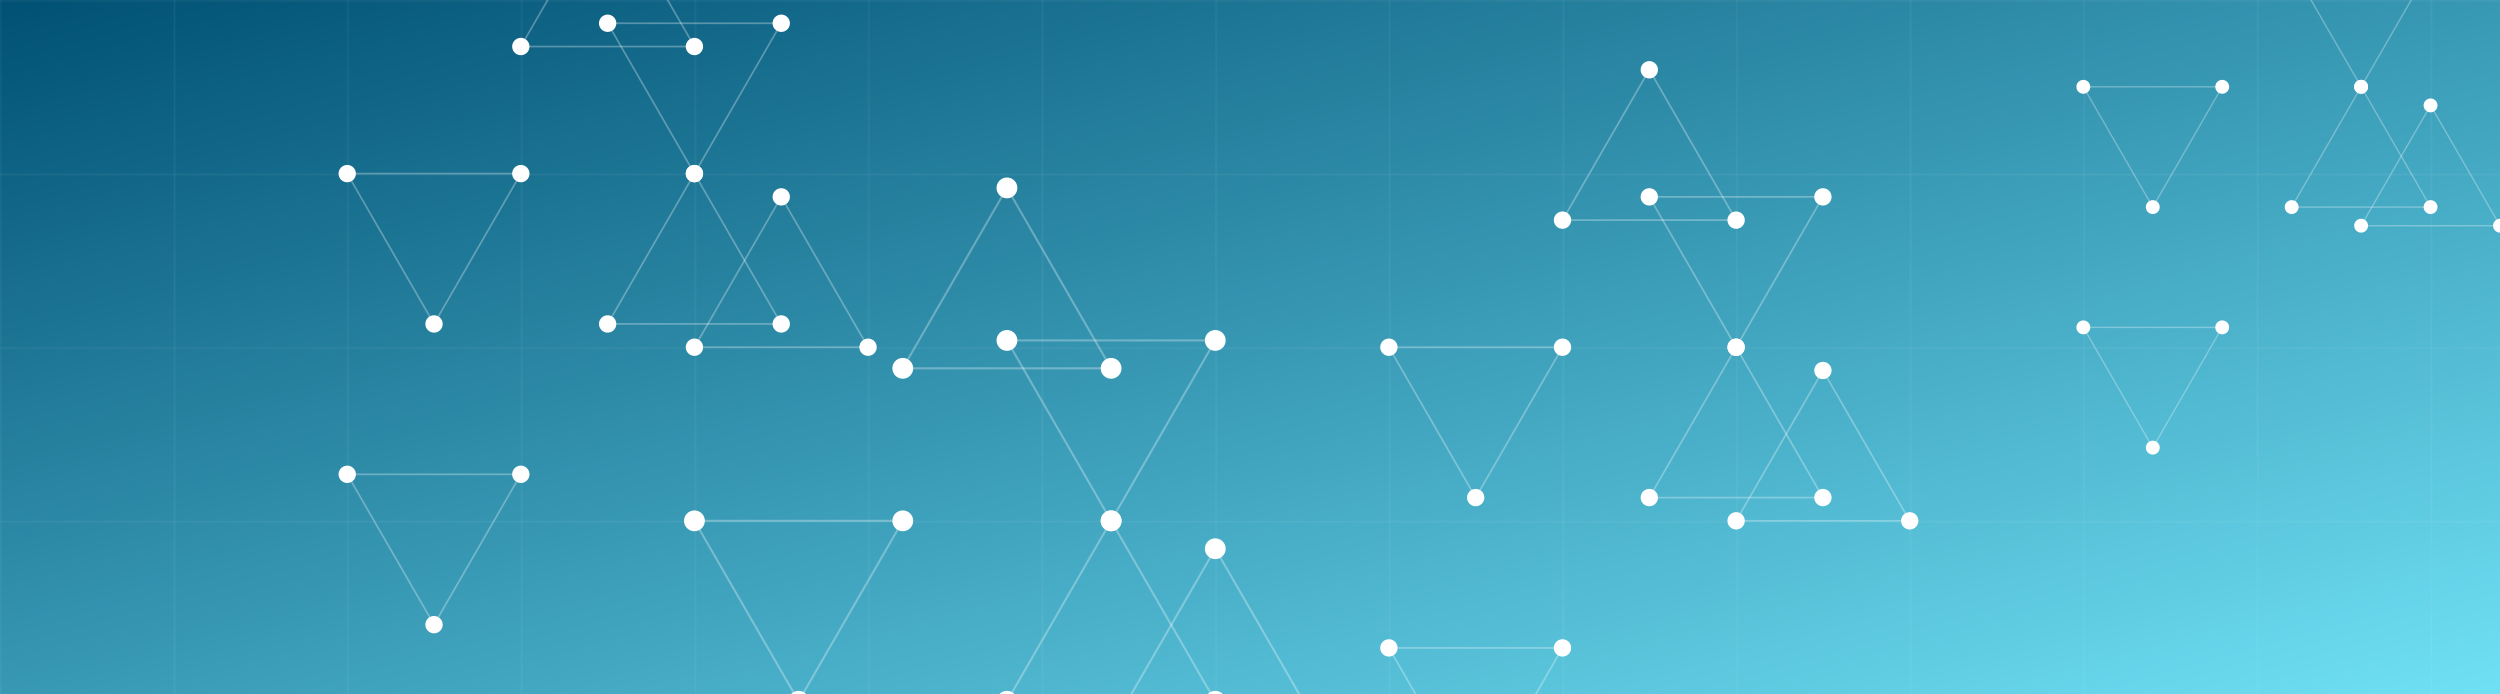 <svg xmlns="http://www.w3.org/2000/svg" width="1440" height="400" viewBox="0 0 1440 400" preserveAspectRatio="xMidYMid slice">
  <defs>
    <linearGradient id="bgGradient" x1="0%" y1="0%" x2="100%" y2="100%">
      <stop offset="0%" style="stop-color:#005073; stop-opacity:1" />
      <stop offset="100%" style="stop-color:#70e1f5; stop-opacity:1" />
    </linearGradient>
    <pattern id="grid" width="100" height="100" patternUnits="userSpaceOnUse">
      <rect width="100" height="100" fill="none" />
      <path d="M100 0 L0 0 0 100" fill="none" stroke="#ffffff" stroke-width="0.5" opacity="0.2"/>
    </pattern>
    <g id="network">
      <circle cx="0" cy="0" r="5" fill="#ffffff" />
      <circle cx="100" cy="0" r="5" fill="#ffffff" />
      <circle cx="50" cy="86.6" r="5" fill="#ffffff" />
      <line x1="0" y1="0" x2="100" y2="0" stroke="#ffffff" stroke-width="1" opacity="0.3" />
      <line x1="100" y1="0" x2="50" y2="86.6" stroke="#ffffff" stroke-width="1" opacity="0.3" />
      <line x1="50" y1="86.6" x2="0" y2="0" stroke="#ffffff" stroke-width="1" opacity="0.3" />
    </g>
  </defs>
  <rect width="100%" height="100%" fill="url(#bgGradient)" />
  <rect width="100%" height="100%" fill="url(#grid)" />
  
  <!-- Network Layers -->
  <g transform="translate(200,100) scale(1)">
    <use href="#network" />
    <use href="#network" transform="translate(200,0) rotate(60)" />
    <use href="#network" transform="translate(100,173.2) rotate(120)" />
    <use href="#network" transform="translate(300,100) rotate(180)" />
    <use href="#network" transform="translate(200,0) rotate(240)" />
    <use href="#network" transform="translate(100,-73.2) rotate(300)" />
  </g>
  
  <g transform="translate(800,200) scale(1)">
    <use href="#network" />
    <use href="#network" transform="translate(200,0) rotate(60)" />
    <use href="#network" transform="translate(100,173.2) rotate(120)" />
    <use href="#network" transform="translate(300,100) rotate(180)" />
    <use href="#network" transform="translate(200,0) rotate(240)" />
    <use href="#network" transform="translate(100,-73.2) rotate(300)" />
  </g>
  
  <g transform="translate(1200,50) scale(0.8)">
    <use href="#network" />
    <use href="#network" transform="translate(200,0) rotate(60)" />
    <use href="#network" transform="translate(100,173.2) rotate(120)" />
    <use href="#network" transform="translate(300,100) rotate(180)" />
    <use href="#network" transform="translate(200,0) rotate(240)" />
    <use href="#network" transform="translate(100,-73.2) rotate(300)" />
  </g>
  
  <g transform="translate(400,300) scale(1.2)">
    <use href="#network" />
    <use href="#network" transform="translate(200,0) rotate(60)" />
    <use href="#network" transform="translate(100,173.2) rotate(120)" />
    <use href="#network" transform="translate(300,100) rotate(180)" />
    <use href="#network" transform="translate(200,0) rotate(240)" />
    <use href="#network" transform="translate(100,-73.2) rotate(300)" />
  </g>
</svg>